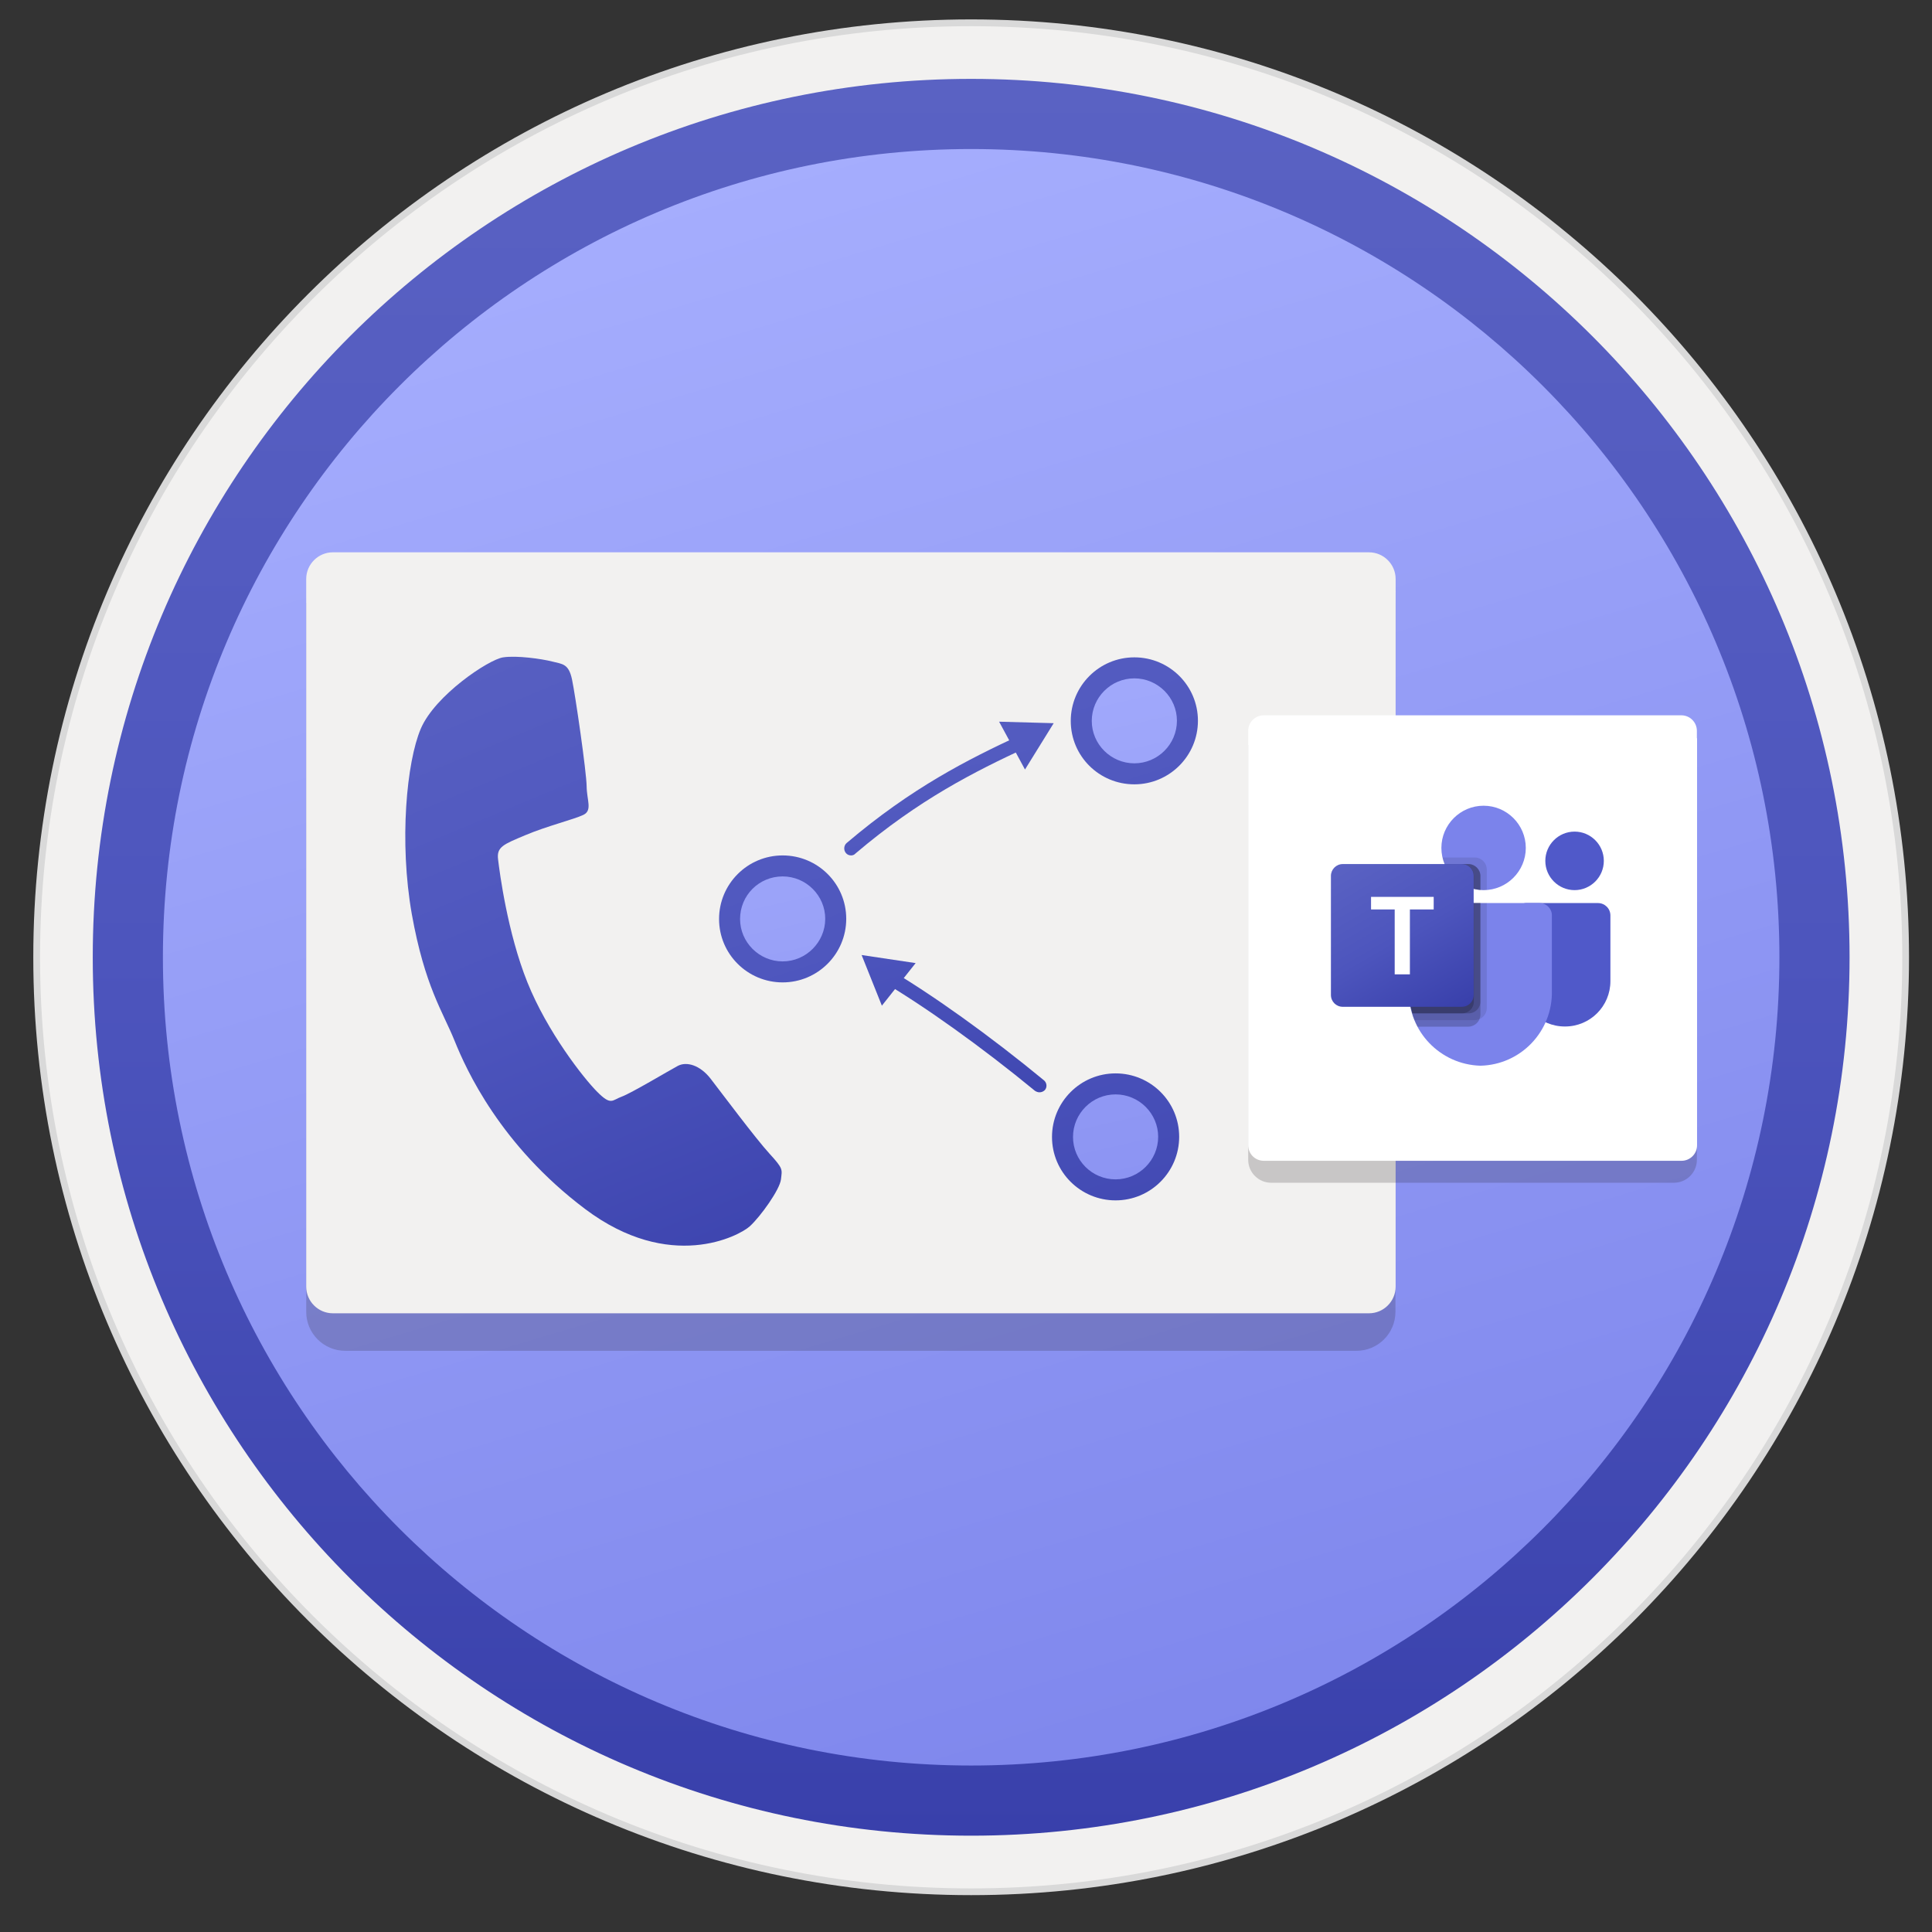 <svg width="103" height="103" viewBox="0 0 103 103" fill="none" xmlns="http://www.w3.org/2000/svg">
<rect x="0" y="0" width="103" height="103" fill="#333333" stroke="none"/>
<path d="M51.775 97.846C25.925 97.846 4.965 76.896 4.965 51.036C4.965 25.176 25.925 4.226 51.775 4.226C77.625 4.226 98.585 25.186 98.585 51.036C98.585 76.886 77.625 97.846 51.775 97.846Z" fill="url(#paint0_linear)"/>
<path fill-rule="evenodd" clip-rule="evenodd" d="M51.775 1.035C79.385 1.035 101.775 23.425 101.775 51.035C101.775 78.645 79.385 101.035 51.775 101.035C24.165 101.035 1.775 78.645 1.775 51.035C1.775 23.425 24.165 1.035 51.775 1.035ZM51.775 96.795C77.045 96.795 97.535 76.305 97.535 51.035C97.535 25.765 77.045 5.275 51.775 5.275C26.505 5.275 6.015 25.765 6.015 51.035C6.015 76.305 26.505 96.795 51.775 96.795Z" fill="#D9D9D9"/>
<path fill-rule="evenodd" clip-rule="evenodd" d="M97.675 51.035C97.675 76.385 77.125 96.936 51.775 96.936C26.425 96.936 5.875 76.385 5.875 51.035C5.875 25.686 26.425 5.136 51.775 5.136C77.125 5.136 97.675 25.686 97.675 51.035ZM51.775 1.396C79.195 1.396 101.415 23.616 101.415 51.035C101.415 78.456 79.185 100.676 51.775 100.676C24.355 100.676 2.135 78.445 2.135 51.035C2.135 23.616 24.355 1.396 51.775 1.396Z" fill="#F2F1F0"/>
<path fill-rule="evenodd" clip-rule="evenodd" d="M51.775 94.125C27.975 94.125 8.685 74.835 8.685 51.035C8.685 27.235 27.975 7.945 51.775 7.945C75.575 7.945 94.865 27.235 94.865 51.035C94.865 74.835 75.575 94.125 51.775 94.125ZM98.605 51.035C98.605 76.895 77.635 97.865 51.775 97.865C25.915 97.865 4.945 76.895 4.945 51.035C4.945 25.175 25.915 4.205 51.775 4.205C77.635 4.205 98.605 25.165 98.605 51.035Z" fill="url(#paint1_linear)"/>
<path opacity="0.2" d="M72.315 72.015C73.465 72.015 74.395 71.085 74.395 69.935V32.155H16.325V69.935C16.325 71.085 17.255 72.015 18.405 72.015H72.315Z" fill="#1F1D21"/>
<path d="M74.405 31.505V30.865C74.405 30.085 73.765 29.445 72.985 29.445H17.745C16.965 29.445 16.325 30.085 16.325 30.865V31.565V32.205V68.595C16.325 69.375 16.965 70.015 17.745 70.015H72.985C73.765 70.015 74.405 69.375 74.405 68.595V31.575C74.415 31.555 74.405 31.525 74.405 31.505Z" fill="#F2F1F0"/>
<path opacity="0.2" d="M89.245 63.055C89.915 63.055 90.465 62.505 90.465 61.835V39.715H66.545V61.835C66.545 62.505 67.095 63.055 67.765 63.055H89.245V63.055Z" fill="#1F1D21"/>
<path d="M90.465 39.335V38.965C90.465 38.505 90.095 38.135 89.635 38.135H67.375C66.915 38.135 66.545 38.505 66.545 38.965V39.375V39.755V61.055C66.545 61.515 66.915 61.885 67.375 61.885H89.645C90.105 61.885 90.475 61.515 90.475 61.055V39.375C90.475 39.365 90.465 39.345 90.465 39.335Z" fill="white"/>
<path d="M81.345 48.145H85.195C85.555 48.145 85.855 48.435 85.855 48.806V52.306C85.855 53.645 84.775 54.725 83.435 54.725H83.425C82.085 54.725 81.005 53.645 81.005 52.306V48.486C81.005 48.295 81.155 48.145 81.345 48.145Z" fill="#5059C9"/>
<path d="M83.945 47.455C84.805 47.455 85.504 46.755 85.504 45.895C85.504 45.035 84.805 44.335 83.945 44.335C83.085 44.335 82.385 45.035 82.385 45.895C82.385 46.755 83.085 47.455 83.945 47.455Z" fill="#5059C9"/>
<path d="M79.094 47.455C80.335 47.455 81.344 46.445 81.344 45.205C81.344 43.965 80.335 42.955 79.094 42.955C77.855 42.955 76.844 43.965 76.844 45.205C76.844 46.445 77.855 47.455 79.094 47.455Z" fill="#7B83EB"/>
<path d="M82.095 48.145H75.745C75.385 48.156 75.105 48.456 75.115 48.816V52.816C75.065 54.975 76.775 56.755 78.925 56.816C81.085 56.766 82.785 54.975 82.735 52.816V48.816C82.745 48.456 82.455 48.156 82.095 48.145Z" fill="#7B83EB"/>
<path opacity="0.1" d="M79.264 48.145V53.745C79.264 54.005 79.105 54.236 78.865 54.336C78.784 54.365 78.704 54.386 78.624 54.386H75.404C75.355 54.276 75.314 54.156 75.284 54.035C75.165 53.636 75.105 53.225 75.105 52.806V48.806C75.094 48.446 75.374 48.145 75.734 48.145H79.264V48.145Z" fill="black"/>
<path opacity="0.2" d="M78.924 48.145V54.096C78.924 54.175 78.904 54.255 78.874 54.336C78.775 54.575 78.544 54.725 78.284 54.736H75.575C75.514 54.626 75.465 54.505 75.415 54.386C75.365 54.266 75.325 54.156 75.294 54.035C75.174 53.636 75.115 53.225 75.115 52.806V48.806C75.105 48.446 75.385 48.145 75.745 48.145H78.924V48.145Z" fill="black"/>
<path opacity="0.2" d="M78.924 48.145V53.395C78.924 53.745 78.644 54.025 78.294 54.025H75.305C75.184 53.625 75.124 53.215 75.124 52.795V48.795C75.115 48.435 75.394 48.135 75.754 48.135H78.924V48.145Z" fill="black"/>
<path opacity="0.2" d="M78.575 48.145V53.395C78.575 53.745 78.294 54.025 77.945 54.025H75.294C75.174 53.625 75.115 53.215 75.115 52.795V48.795C75.105 48.435 75.385 48.135 75.745 48.135H78.575V48.145Z" fill="black"/>
<path opacity="0.1" d="M79.264 46.355V47.445C79.204 47.445 79.154 47.455 79.094 47.455C79.034 47.455 78.984 47.455 78.924 47.445C78.805 47.435 78.695 47.415 78.575 47.385C77.874 47.215 77.294 46.725 77.014 46.065C76.965 45.955 76.934 45.835 76.904 45.715H78.635C78.984 45.725 79.264 46.005 79.264 46.355Z" fill="black"/>
<path opacity="0.2" d="M78.925 46.705V47.445C78.805 47.435 78.695 47.415 78.575 47.385C77.875 47.215 77.295 46.725 77.015 46.065H78.285C78.635 46.065 78.925 46.355 78.925 46.705Z" fill="black"/>
<path opacity="0.2" d="M78.925 46.705V47.445C78.805 47.435 78.695 47.415 78.575 47.385C77.875 47.215 77.295 46.725 77.015 46.065H78.285C78.635 46.065 78.925 46.355 78.925 46.705Z" fill="black"/>
<path opacity="0.2" d="M78.575 46.705V47.395C77.875 47.225 77.295 46.735 77.015 46.075H77.935C78.295 46.065 78.575 46.355 78.575 46.705Z" fill="black"/>
<path d="M71.585 46.065H77.935C78.285 46.065 78.565 46.345 78.565 46.695V53.045C78.565 53.395 78.285 53.675 77.935 53.675H71.585C71.235 53.675 70.955 53.395 70.955 53.045V46.695C70.955 46.355 71.235 46.065 71.585 46.065Z" fill="url(#paint2_linear)"/>
<path d="M76.434 48.485H75.165V51.945H74.355V48.485H73.094V47.815H76.434V48.485Z" fill="white"/>
<path d="M26.825 35.045C26.055 35.156 23.195 37.066 22.435 38.846C21.675 40.626 21.275 44.876 21.955 48.736C22.645 52.586 23.614 53.946 24.235 55.486C24.855 57.026 26.675 61.056 31.195 64.456C35.715 67.856 39.405 65.895 39.975 65.376C40.555 64.846 41.575 63.416 41.635 62.876C41.695 62.336 41.775 62.326 41.025 61.506C40.275 60.686 38.425 58.206 37.874 57.495C37.315 56.785 36.605 56.576 36.135 56.826C35.665 57.076 33.664 58.276 33.145 58.465C32.624 58.656 32.585 58.956 31.845 58.215C31.105 57.475 29.175 55.006 28.115 52.366C27.055 49.726 26.635 46.506 26.555 45.826C26.465 45.146 26.845 45.016 28.005 44.526C29.165 44.036 30.595 43.685 31.095 43.446C31.595 43.206 31.285 42.676 31.275 41.916C31.265 41.146 30.674 37.056 30.494 36.215C30.314 35.376 29.985 35.406 29.435 35.266C28.885 35.126 27.555 34.935 26.825 35.045Z" fill="url(#paint3_linear)"/>
<path d="M41.555 51.815C43.055 51.815 44.275 50.595 44.275 49.095C44.275 47.595 43.055 46.375 41.555 46.375C40.055 46.375 38.835 47.595 38.835 49.095C38.835 50.595 40.055 51.815 41.555 51.815Z" fill="url(#paint4_linear)"/>
<path d="M59.485 63.535C60.985 63.535 62.205 62.315 62.205 60.815C62.205 59.315 60.985 58.095 59.485 58.095C57.985 58.095 56.765 59.315 56.765 60.815C56.765 62.315 57.985 63.535 59.485 63.535Z" fill="url(#paint5_linear)"/>
<path d="M41.725 46.724C42.975 46.724 43.995 47.745 43.995 48.984C43.995 50.224 42.975 51.255 41.725 51.255C40.475 51.255 39.455 50.234 39.455 48.995C39.455 47.734 40.465 46.724 41.725 46.724ZM41.725 45.605C39.855 45.605 38.335 47.124 38.335 48.995C38.335 50.864 39.855 52.374 41.725 52.374C43.595 52.374 45.115 50.855 45.115 48.984C45.115 47.114 43.595 45.605 41.725 45.605Z" fill="url(#paint6_linear)"/>
<path d="M59.475 58.345C60.725 58.345 61.745 59.365 61.745 60.605C61.745 61.855 60.725 62.875 59.475 62.875C58.215 62.875 57.205 61.855 57.205 60.615C57.205 59.365 58.225 58.345 59.475 58.345ZM59.475 57.225C57.605 57.225 56.085 58.745 56.085 60.615C56.085 62.485 57.605 63.995 59.475 63.995C61.345 63.995 62.865 62.475 62.865 60.605C62.865 58.735 61.345 57.225 59.475 57.225Z" fill="url(#paint7_linear)"/>
<path d="M47.015 53.615L45.935 50.915L48.815 51.345L47.015 53.615Z" fill="url(#paint8_linear)"/>
<path d="M55.415 58.234C55.335 58.234 55.255 58.205 55.175 58.154C52.345 55.825 49.245 53.605 46.875 52.224C46.695 52.124 46.635 51.885 46.745 51.715C46.845 51.535 47.085 51.474 47.255 51.584C49.655 52.984 52.795 55.234 55.655 57.594C55.815 57.724 55.835 57.965 55.705 58.114C55.625 58.194 55.525 58.234 55.415 58.234Z" fill="url(#paint9_linear)"/>
<path d="M53.265 38.475L56.175 38.555L54.645 41.025L53.265 38.475Z" fill="url(#paint10_linear)"/>
<path d="M45.375 45.605C45.275 45.605 45.165 45.565 45.095 45.475C44.965 45.315 44.985 45.075 45.135 44.945C48.605 41.995 51.605 40.485 54.385 39.195C54.575 39.105 54.795 39.185 54.875 39.375C54.965 39.565 54.885 39.785 54.695 39.865C51.965 41.135 49.005 42.615 45.605 45.505C45.545 45.575 45.455 45.605 45.375 45.605Z" fill="url(#paint11_linear)"/>
<path d="M60.325 41.155C61.825 41.155 63.045 39.935 63.045 38.435C63.045 36.935 61.825 35.715 60.325 35.715C58.825 35.715 57.605 36.935 57.605 38.435C57.605 39.935 58.825 41.155 60.325 41.155Z" fill="url(#paint12_linear)"/>
<path d="M60.475 36.165C61.725 36.165 62.745 37.185 62.745 38.425C62.745 39.675 61.725 40.695 60.475 40.695C59.225 40.695 58.205 39.675 58.205 38.435C58.205 37.185 59.225 36.165 60.475 36.165ZM60.475 35.045C58.605 35.045 57.085 36.565 57.085 38.435C57.085 40.315 58.605 41.815 60.475 41.815C62.345 41.815 63.865 40.295 63.865 38.425C63.865 36.555 62.345 35.045 60.475 35.045Z" fill="url(#paint13_linear)"/>
<defs>
<linearGradient id="paint0_linear" x1="36.717" y1="0.596" x2="66.953" y2="101.888" gradientUnits="userSpaceOnUse">
<stop stop-color="#A9B1FF"/>
<stop offset="1" stop-color="#7B83EB"/>
</linearGradient>
<linearGradient id="paint1_linear" x1="51.775" y1="4.205" x2="51.775" y2="97.865" gradientUnits="userSpaceOnUse">
<stop stop-color="#5A62C3"/>
<stop offset="0.5" stop-color="#4D55BD"/>
<stop offset="1" stop-color="#3940AB"/>
</linearGradient>
<linearGradient id="paint2_linear" x1="72.278" y1="45.571" x2="77.251" y2="54.184" gradientUnits="userSpaceOnUse">
<stop stop-color="#5A62C3"/>
<stop offset="0.5" stop-color="#4D55BD"/>
<stop offset="1" stop-color="#3940AB"/>
</linearGradient>
<linearGradient id="paint3_linear" x1="21.461" y1="31.493" x2="38.696" y2="72.741" gradientUnits="userSpaceOnUse">
<stop stop-color="#5A62C3"/>
<stop offset="0.5" stop-color="#4D55BD"/>
<stop offset="1" stop-color="#3940AB"/>
</linearGradient>
<linearGradient id="paint4_linear" x1="37.209" y1="30.14" x2="50.34" y2="87.462" gradientUnits="userSpaceOnUse">
<stop stop-color="#A9B1FF"/>
<stop offset="1" stop-color="#7B83EB"/>
</linearGradient>
<linearGradient id="paint5_linear" x1="51.695" y1="26.821" x2="64.826" y2="84.144" gradientUnits="userSpaceOnUse">
<stop stop-color="#A9B1FF"/>
<stop offset="1" stop-color="#7B83EB"/>
</linearGradient>
<linearGradient id="paint6_linear" x1="35.077" y1="28.108" x2="52.02" y2="81.336" gradientUnits="userSpaceOnUse">
<stop stop-color="#5A62C3"/>
<stop offset="0.5" stop-color="#4D55BD"/>
<stop offset="1" stop-color="#3940AB"/>
</linearGradient>
<linearGradient id="paint7_linear" x1="47.836" y1="24.047" x2="64.778" y2="77.275" gradientUnits="userSpaceOnUse">
<stop stop-color="#5A62C3"/>
<stop offset="0.5" stop-color="#4D55BD"/>
<stop offset="1" stop-color="#3940AB"/>
</linearGradient>
<linearGradient id="paint8_linear" x1="42.58" y1="33.333" x2="51.263" y2="65.524" gradientUnits="userSpaceOnUse">
<stop stop-color="#5A62C3"/>
<stop offset="0.5" stop-color="#4D55BD"/>
<stop offset="1" stop-color="#3940AB"/>
</linearGradient>
<linearGradient id="paint9_linear" x1="45.232" y1="32.617" x2="53.916" y2="64.808" gradientUnits="userSpaceOnUse">
<stop stop-color="#5A62C3"/>
<stop offset="0.5" stop-color="#4D55BD"/>
<stop offset="1" stop-color="#3940AB"/>
</linearGradient>
<linearGradient id="paint10_linear" x1="52.591" y1="30.633" x2="61.274" y2="62.824" gradientUnits="userSpaceOnUse">
<stop stop-color="#5A62C3"/>
<stop offset="0.5" stop-color="#4D55BD"/>
<stop offset="1" stop-color="#3940AB"/>
</linearGradient>
<linearGradient id="paint11_linear" x1="47.178" y1="32.093" x2="55.861" y2="64.284" gradientUnits="userSpaceOnUse">
<stop stop-color="#5A62C3"/>
<stop offset="0.5" stop-color="#4D55BD"/>
<stop offset="1" stop-color="#3940AB"/>
</linearGradient>
<linearGradient id="paint12_linear" x1="57.369" y1="25.521" x2="70.499" y2="82.844" gradientUnits="userSpaceOnUse">
<stop stop-color="#A9B1FF"/>
<stop offset="1" stop-color="#7B83EB"/>
</linearGradient>
<linearGradient id="paint13_linear" x1="55.156" y1="21.717" x2="72.098" y2="74.945" gradientUnits="userSpaceOnUse">
<stop stop-color="#5A62C3"/>
<stop offset="0.5" stop-color="#4D55BD"/>
<stop offset="1" stop-color="#3940AB"/>
</linearGradient>
</defs>
</svg>
